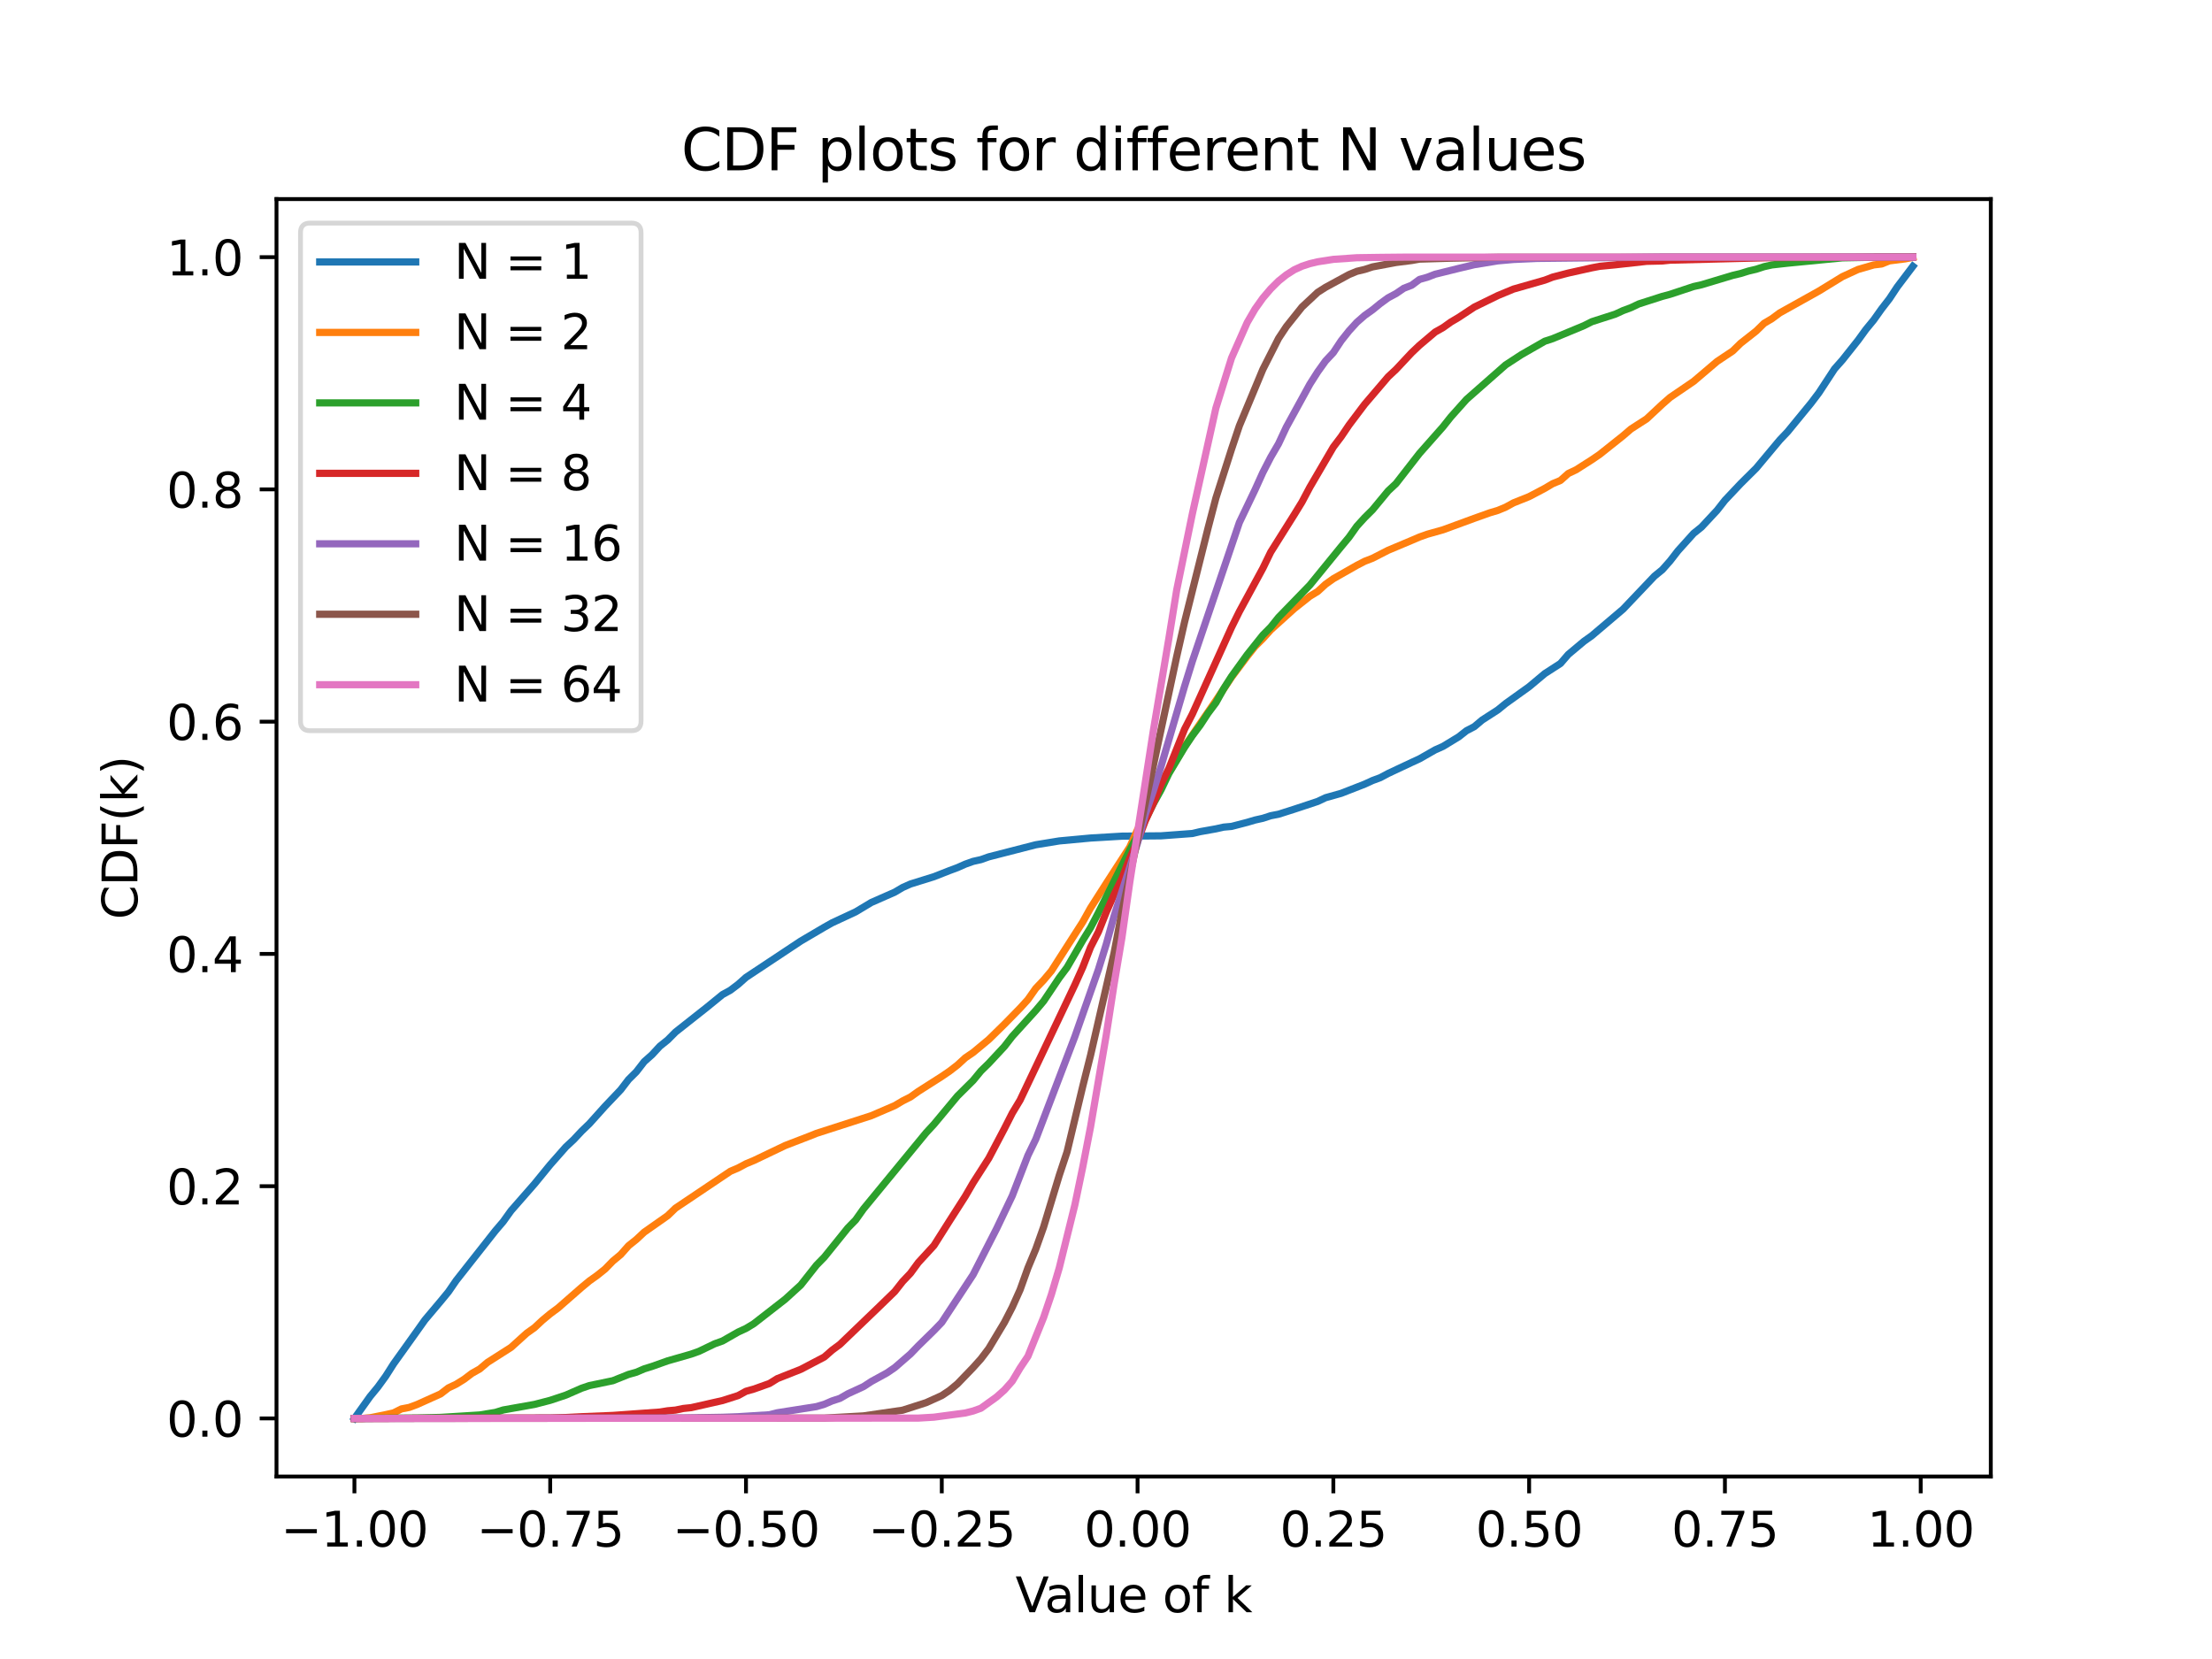 <?xml version="1.0" encoding="utf-8" standalone="no"?>
<!DOCTYPE svg PUBLIC "-//W3C//DTD SVG 1.1//EN"
  "http://www.w3.org/Graphics/SVG/1.1/DTD/svg11.dtd">
<svg xmlns:xlink="http://www.w3.org/1999/xlink" width="460.8pt" height="345.6pt" viewBox="0 0 460.8 345.6" xmlns="http://www.w3.org/2000/svg" version="1.1">
 <defs>
  <style type="text/css">*{stroke-linejoin: round; stroke-linecap: butt}</style>
 </defs>
 <g id="figure_1">
  <g id="patch_1">
   <path d="M 0 345.6 
L 460.8 345.6 
L 460.8 0 
L 0 0 
z
" style="fill: #ffffff"/>
  </g>
  <g id="axes_1">
   <g id="patch_2">
    <path d="M 57.6 307.584 
L 414.72 307.584 
L 414.72 41.472 
L 57.6 41.472 
z
" style="fill: #ffffff"/>
   </g>
   <g id="matplotlib.axis_1">
    <g id="xtick_1">
     <g id="line2d_1">
      <defs>
       <path id="m3ac24ab0d5" d="M 0 0 
L 0 3.5 
" style="stroke: #000000; stroke-width: 0.8"/>
      </defs>
      <g>
       <use xlink:href="#m3ac24ab0d5" x="73.833" y="307.584" style="stroke: #000000; stroke-width: 0.8"/>
      </g>
     </g>
     <g id="text_1">
      <!-- −1.00 -->
      <g transform="translate(58.51 322.182)scale(0.1 -0.1)">
       <defs>
        <path id="DejaVuSans-2212" d="M 678 2272 
L 4684 2272 
L 4684 1741 
L 678 1741 
L 678 2272 
z
" transform="scale(0.016)"/>
        <path id="DejaVuSans-31" d="M 794 531 
L 1825 531 
L 1825 4091 
L 703 3866 
L 703 4441 
L 1819 4666 
L 2450 4666 
L 2450 531 
L 3481 531 
L 3481 0 
L 794 0 
L 794 531 
z
" transform="scale(0.016)"/>
        <path id="DejaVuSans-2e" d="M 684 794 
L 1344 794 
L 1344 0 
L 684 0 
L 684 794 
z
" transform="scale(0.016)"/>
        <path id="DejaVuSans-30" d="M 2034 4250 
Q 1547 4250 1301 3770 
Q 1056 3291 1056 2328 
Q 1056 1369 1301 889 
Q 1547 409 2034 409 
Q 2525 409 2770 889 
Q 3016 1369 3016 2328 
Q 3016 3291 2770 3770 
Q 2525 4250 2034 4250 
z
M 2034 4750 
Q 2819 4750 3233 4129 
Q 3647 3509 3647 2328 
Q 3647 1150 3233 529 
Q 2819 -91 2034 -91 
Q 1250 -91 836 529 
Q 422 1150 422 2328 
Q 422 3509 836 4129 
Q 1250 4750 2034 4750 
z
" transform="scale(0.016)"/>
       </defs>
       <use xlink:href="#DejaVuSans-2212"/>
       <use xlink:href="#DejaVuSans-31" x="83.789"/>
       <use xlink:href="#DejaVuSans-2e" x="147.412"/>
       <use xlink:href="#DejaVuSans-30" x="179.199"/>
       <use xlink:href="#DejaVuSans-30" x="242.822"/>
      </g>
     </g>
    </g>
    <g id="xtick_2">
     <g id="line2d_2">
      <g>
       <use xlink:href="#m3ac24ab0d5" x="114.618" y="307.584" style="stroke: #000000; stroke-width: 0.8"/>
      </g>
     </g>
     <g id="text_2">
      <!-- −0.75 -->
      <g transform="translate(99.296 322.182)scale(0.1 -0.1)">
       <defs>
        <path id="DejaVuSans-37" d="M 525 4666 
L 3525 4666 
L 3525 4397 
L 1831 0 
L 1172 0 
L 2766 4134 
L 525 4134 
L 525 4666 
z
" transform="scale(0.016)"/>
        <path id="DejaVuSans-35" d="M 691 4666 
L 3169 4666 
L 3169 4134 
L 1269 4134 
L 1269 2991 
Q 1406 3038 1543 3061 
Q 1681 3084 1819 3084 
Q 2600 3084 3056 2656 
Q 3513 2228 3513 1497 
Q 3513 744 3044 326 
Q 2575 -91 1722 -91 
Q 1428 -91 1123 -41 
Q 819 9 494 109 
L 494 744 
Q 775 591 1075 516 
Q 1375 441 1709 441 
Q 2250 441 2565 725 
Q 2881 1009 2881 1497 
Q 2881 1984 2565 2268 
Q 2250 2553 1709 2553 
Q 1456 2553 1204 2497 
Q 953 2441 691 2322 
L 691 4666 
z
" transform="scale(0.016)"/>
       </defs>
       <use xlink:href="#DejaVuSans-2212"/>
       <use xlink:href="#DejaVuSans-30" x="83.789"/>
       <use xlink:href="#DejaVuSans-2e" x="147.412"/>
       <use xlink:href="#DejaVuSans-37" x="179.199"/>
       <use xlink:href="#DejaVuSans-35" x="242.822"/>
      </g>
     </g>
    </g>
    <g id="xtick_3">
     <g id="line2d_3">
      <g>
       <use xlink:href="#m3ac24ab0d5" x="155.404" y="307.584" style="stroke: #000000; stroke-width: 0.8"/>
      </g>
     </g>
     <g id="text_3">
      <!-- −0.50 -->
      <g transform="translate(140.082 322.182)scale(0.1 -0.1)">
       <use xlink:href="#DejaVuSans-2212"/>
       <use xlink:href="#DejaVuSans-30" x="83.789"/>
       <use xlink:href="#DejaVuSans-2e" x="147.412"/>
       <use xlink:href="#DejaVuSans-35" x="179.199"/>
       <use xlink:href="#DejaVuSans-30" x="242.822"/>
      </g>
     </g>
    </g>
    <g id="xtick_4">
     <g id="line2d_4">
      <g>
       <use xlink:href="#m3ac24ab0d5" x="196.19" y="307.584" style="stroke: #000000; stroke-width: 0.8"/>
      </g>
     </g>
     <g id="text_4">
      <!-- −0.25 -->
      <g transform="translate(180.867 322.182)scale(0.1 -0.1)">
       <defs>
        <path id="DejaVuSans-32" d="M 1228 531 
L 3431 531 
L 3431 0 
L 469 0 
L 469 531 
Q 828 903 1448 1529 
Q 2069 2156 2228 2338 
Q 2531 2678 2651 2914 
Q 2772 3150 2772 3378 
Q 2772 3750 2511 3984 
Q 2250 4219 1831 4219 
Q 1534 4219 1204 4116 
Q 875 4013 500 3803 
L 500 4441 
Q 881 4594 1212 4672 
Q 1544 4750 1819 4750 
Q 2544 4750 2975 4387 
Q 3406 4025 3406 3419 
Q 3406 3131 3298 2873 
Q 3191 2616 2906 2266 
Q 2828 2175 2409 1742 
Q 1991 1309 1228 531 
z
" transform="scale(0.016)"/>
       </defs>
       <use xlink:href="#DejaVuSans-2212"/>
       <use xlink:href="#DejaVuSans-30" x="83.789"/>
       <use xlink:href="#DejaVuSans-2e" x="147.412"/>
       <use xlink:href="#DejaVuSans-32" x="179.199"/>
       <use xlink:href="#DejaVuSans-35" x="242.822"/>
      </g>
     </g>
    </g>
    <g id="xtick_5">
     <g id="line2d_5">
      <g>
       <use xlink:href="#m3ac24ab0d5" x="236.976" y="307.584" style="stroke: #000000; stroke-width: 0.8"/>
      </g>
     </g>
     <g id="text_5">
      <!-- 0.00 -->
      <g transform="translate(225.843 322.182)scale(0.1 -0.1)">
       <use xlink:href="#DejaVuSans-30"/>
       <use xlink:href="#DejaVuSans-2e" x="63.623"/>
       <use xlink:href="#DejaVuSans-30" x="95.41"/>
       <use xlink:href="#DejaVuSans-30" x="159.033"/>
      </g>
     </g>
    </g>
    <g id="xtick_6">
     <g id="line2d_6">
      <g>
       <use xlink:href="#m3ac24ab0d5" x="277.761" y="307.584" style="stroke: #000000; stroke-width: 0.8"/>
      </g>
     </g>
     <g id="text_6">
      <!-- 0.25 -->
      <g transform="translate(266.629 322.182)scale(0.1 -0.1)">
       <use xlink:href="#DejaVuSans-30"/>
       <use xlink:href="#DejaVuSans-2e" x="63.623"/>
       <use xlink:href="#DejaVuSans-32" x="95.41"/>
       <use xlink:href="#DejaVuSans-35" x="159.033"/>
      </g>
     </g>
    </g>
    <g id="xtick_7">
     <g id="line2d_7">
      <g>
       <use xlink:href="#m3ac24ab0d5" x="318.547" y="307.584" style="stroke: #000000; stroke-width: 0.8"/>
      </g>
     </g>
     <g id="text_7">
      <!-- 0.50 -->
      <g transform="translate(307.414 322.182)scale(0.1 -0.1)">
       <use xlink:href="#DejaVuSans-30"/>
       <use xlink:href="#DejaVuSans-2e" x="63.623"/>
       <use xlink:href="#DejaVuSans-35" x="95.41"/>
       <use xlink:href="#DejaVuSans-30" x="159.033"/>
      </g>
     </g>
    </g>
    <g id="xtick_8">
     <g id="line2d_8">
      <g>
       <use xlink:href="#m3ac24ab0d5" x="359.333" y="307.584" style="stroke: #000000; stroke-width: 0.8"/>
      </g>
     </g>
     <g id="text_8">
      <!-- 0.75 -->
      <g transform="translate(348.2 322.182)scale(0.1 -0.1)">
       <use xlink:href="#DejaVuSans-30"/>
       <use xlink:href="#DejaVuSans-2e" x="63.623"/>
       <use xlink:href="#DejaVuSans-37" x="95.41"/>
       <use xlink:href="#DejaVuSans-35" x="159.033"/>
      </g>
     </g>
    </g>
    <g id="xtick_9">
     <g id="line2d_9">
      <g>
       <use xlink:href="#m3ac24ab0d5" x="400.119" y="307.584" style="stroke: #000000; stroke-width: 0.8"/>
      </g>
     </g>
     <g id="text_9">
      <!-- 1.00 -->
      <g transform="translate(388.986 322.182)scale(0.1 -0.1)">
       <use xlink:href="#DejaVuSans-31"/>
       <use xlink:href="#DejaVuSans-2e" x="63.623"/>
       <use xlink:href="#DejaVuSans-30" x="95.41"/>
       <use xlink:href="#DejaVuSans-30" x="159.033"/>
      </g>
     </g>
    </g>
    <g id="text_10">
     <!-- Value of k -->
     <g transform="translate(211.536 335.861)scale(0.1 -0.1)">
      <defs>
       <path id="DejaVuSans-56" d="M 1831 0 
L 50 4666 
L 709 4666 
L 2188 738 
L 3669 4666 
L 4325 4666 
L 2547 0 
L 1831 0 
z
" transform="scale(0.016)"/>
       <path id="DejaVuSans-61" d="M 2194 1759 
Q 1497 1759 1228 1600 
Q 959 1441 959 1056 
Q 959 750 1161 570 
Q 1363 391 1709 391 
Q 2188 391 2477 730 
Q 2766 1069 2766 1631 
L 2766 1759 
L 2194 1759 
z
M 3341 1997 
L 3341 0 
L 2766 0 
L 2766 531 
Q 2569 213 2275 61 
Q 1981 -91 1556 -91 
Q 1019 -91 701 211 
Q 384 513 384 1019 
Q 384 1609 779 1909 
Q 1175 2209 1959 2209 
L 2766 2209 
L 2766 2266 
Q 2766 2663 2505 2880 
Q 2244 3097 1772 3097 
Q 1472 3097 1187 3025 
Q 903 2953 641 2809 
L 641 3341 
Q 956 3463 1253 3523 
Q 1550 3584 1831 3584 
Q 2591 3584 2966 3190 
Q 3341 2797 3341 1997 
z
" transform="scale(0.016)"/>
       <path id="DejaVuSans-6c" d="M 603 4863 
L 1178 4863 
L 1178 0 
L 603 0 
L 603 4863 
z
" transform="scale(0.016)"/>
       <path id="DejaVuSans-75" d="M 544 1381 
L 544 3500 
L 1119 3500 
L 1119 1403 
Q 1119 906 1312 657 
Q 1506 409 1894 409 
Q 2359 409 2629 706 
Q 2900 1003 2900 1516 
L 2900 3500 
L 3475 3500 
L 3475 0 
L 2900 0 
L 2900 538 
Q 2691 219 2414 64 
Q 2138 -91 1772 -91 
Q 1169 -91 856 284 
Q 544 659 544 1381 
z
M 1991 3584 
L 1991 3584 
z
" transform="scale(0.016)"/>
       <path id="DejaVuSans-65" d="M 3597 1894 
L 3597 1613 
L 953 1613 
Q 991 1019 1311 708 
Q 1631 397 2203 397 
Q 2534 397 2845 478 
Q 3156 559 3463 722 
L 3463 178 
Q 3153 47 2828 -22 
Q 2503 -91 2169 -91 
Q 1331 -91 842 396 
Q 353 884 353 1716 
Q 353 2575 817 3079 
Q 1281 3584 2069 3584 
Q 2775 3584 3186 3129 
Q 3597 2675 3597 1894 
z
M 3022 2063 
Q 3016 2534 2758 2815 
Q 2500 3097 2075 3097 
Q 1594 3097 1305 2825 
Q 1016 2553 972 2059 
L 3022 2063 
z
" transform="scale(0.016)"/>
       <path id="DejaVuSans-20" transform="scale(0.016)"/>
       <path id="DejaVuSans-6f" d="M 1959 3097 
Q 1497 3097 1228 2736 
Q 959 2375 959 1747 
Q 959 1119 1226 758 
Q 1494 397 1959 397 
Q 2419 397 2687 759 
Q 2956 1122 2956 1747 
Q 2956 2369 2687 2733 
Q 2419 3097 1959 3097 
z
M 1959 3584 
Q 2709 3584 3137 3096 
Q 3566 2609 3566 1747 
Q 3566 888 3137 398 
Q 2709 -91 1959 -91 
Q 1206 -91 779 398 
Q 353 888 353 1747 
Q 353 2609 779 3096 
Q 1206 3584 1959 3584 
z
" transform="scale(0.016)"/>
       <path id="DejaVuSans-66" d="M 2375 4863 
L 2375 4384 
L 1825 4384 
Q 1516 4384 1395 4259 
Q 1275 4134 1275 3809 
L 1275 3500 
L 2222 3500 
L 2222 3053 
L 1275 3053 
L 1275 0 
L 697 0 
L 697 3053 
L 147 3053 
L 147 3500 
L 697 3500 
L 697 3744 
Q 697 4328 969 4595 
Q 1241 4863 1831 4863 
L 2375 4863 
z
" transform="scale(0.016)"/>
       <path id="DejaVuSans-6b" d="M 581 4863 
L 1159 4863 
L 1159 1991 
L 2875 3500 
L 3609 3500 
L 1753 1863 
L 3688 0 
L 2938 0 
L 1159 1709 
L 1159 0 
L 581 0 
L 581 4863 
z
" transform="scale(0.016)"/>
      </defs>
      <use xlink:href="#DejaVuSans-56"/>
      <use xlink:href="#DejaVuSans-61" x="60.658"/>
      <use xlink:href="#DejaVuSans-6c" x="121.938"/>
      <use xlink:href="#DejaVuSans-75" x="149.721"/>
      <use xlink:href="#DejaVuSans-65" x="213.1"/>
      <use xlink:href="#DejaVuSans-20" x="274.623"/>
      <use xlink:href="#DejaVuSans-6f" x="306.41"/>
      <use xlink:href="#DejaVuSans-66" x="367.592"/>
      <use xlink:href="#DejaVuSans-20" x="402.797"/>
      <use xlink:href="#DejaVuSans-6b" x="434.584"/>
     </g>
    </g>
   </g>
   <g id="matplotlib.axis_2">
    <g id="ytick_1">
     <g id="line2d_10">
      <defs>
       <path id="m746cc09ac0" d="M 0 0 
L -3.5 0 
" style="stroke: #000000; stroke-width: 0.8"/>
      </defs>
      <g>
       <use xlink:href="#m746cc09ac0" x="57.6" y="295.488" style="stroke: #000000; stroke-width: 0.8"/>
      </g>
     </g>
     <g id="text_11">
      <!-- 0.0 -->
      <g transform="translate(34.697 299.287)scale(0.1 -0.1)">
       <use xlink:href="#DejaVuSans-30"/>
       <use xlink:href="#DejaVuSans-2e" x="63.623"/>
       <use xlink:href="#DejaVuSans-30" x="95.41"/>
      </g>
     </g>
    </g>
    <g id="ytick_2">
     <g id="line2d_11">
      <g>
       <use xlink:href="#m746cc09ac0" x="57.6" y="247.104" style="stroke: #000000; stroke-width: 0.8"/>
      </g>
     </g>
     <g id="text_12">
      <!-- 0.2 -->
      <g transform="translate(34.697 250.903)scale(0.1 -0.1)">
       <use xlink:href="#DejaVuSans-30"/>
       <use xlink:href="#DejaVuSans-2e" x="63.623"/>
       <use xlink:href="#DejaVuSans-32" x="95.41"/>
      </g>
     </g>
    </g>
    <g id="ytick_3">
     <g id="line2d_12">
      <g>
       <use xlink:href="#m746cc09ac0" x="57.6" y="198.72" style="stroke: #000000; stroke-width: 0.8"/>
      </g>
     </g>
     <g id="text_13">
      <!-- 0.4 -->
      <g transform="translate(34.697 202.519)scale(0.1 -0.1)">
       <defs>
        <path id="DejaVuSans-34" d="M 2419 4116 
L 825 1625 
L 2419 1625 
L 2419 4116 
z
M 2253 4666 
L 3047 4666 
L 3047 1625 
L 3713 1625 
L 3713 1100 
L 3047 1100 
L 3047 0 
L 2419 0 
L 2419 1100 
L 313 1100 
L 313 1709 
L 2253 4666 
z
" transform="scale(0.016)"/>
       </defs>
       <use xlink:href="#DejaVuSans-30"/>
       <use xlink:href="#DejaVuSans-2e" x="63.623"/>
       <use xlink:href="#DejaVuSans-34" x="95.41"/>
      </g>
     </g>
    </g>
    <g id="ytick_4">
     <g id="line2d_13">
      <g>
       <use xlink:href="#m746cc09ac0" x="57.6" y="150.336" style="stroke: #000000; stroke-width: 0.8"/>
      </g>
     </g>
     <g id="text_14">
      <!-- 0.6 -->
      <g transform="translate(34.697 154.135)scale(0.1 -0.1)">
       <defs>
        <path id="DejaVuSans-36" d="M 2113 2584 
Q 1688 2584 1439 2293 
Q 1191 2003 1191 1497 
Q 1191 994 1439 701 
Q 1688 409 2113 409 
Q 2538 409 2786 701 
Q 3034 994 3034 1497 
Q 3034 2003 2786 2293 
Q 2538 2584 2113 2584 
z
M 3366 4563 
L 3366 3988 
Q 3128 4100 2886 4159 
Q 2644 4219 2406 4219 
Q 1781 4219 1451 3797 
Q 1122 3375 1075 2522 
Q 1259 2794 1537 2939 
Q 1816 3084 2150 3084 
Q 2853 3084 3261 2657 
Q 3669 2231 3669 1497 
Q 3669 778 3244 343 
Q 2819 -91 2113 -91 
Q 1303 -91 875 529 
Q 447 1150 447 2328 
Q 447 3434 972 4092 
Q 1497 4750 2381 4750 
Q 2619 4750 2861 4703 
Q 3103 4656 3366 4563 
z
" transform="scale(0.016)"/>
       </defs>
       <use xlink:href="#DejaVuSans-30"/>
       <use xlink:href="#DejaVuSans-2e" x="63.623"/>
       <use xlink:href="#DejaVuSans-36" x="95.41"/>
      </g>
     </g>
    </g>
    <g id="ytick_5">
     <g id="line2d_14">
      <g>
       <use xlink:href="#m746cc09ac0" x="57.6" y="101.952" style="stroke: #000000; stroke-width: 0.8"/>
      </g>
     </g>
     <g id="text_15">
      <!-- 0.8 -->
      <g transform="translate(34.697 105.751)scale(0.1 -0.1)">
       <defs>
        <path id="DejaVuSans-38" d="M 2034 2216 
Q 1584 2216 1326 1975 
Q 1069 1734 1069 1313 
Q 1069 891 1326 650 
Q 1584 409 2034 409 
Q 2484 409 2743 651 
Q 3003 894 3003 1313 
Q 3003 1734 2745 1975 
Q 2488 2216 2034 2216 
z
M 1403 2484 
Q 997 2584 770 2862 
Q 544 3141 544 3541 
Q 544 4100 942 4425 
Q 1341 4750 2034 4750 
Q 2731 4750 3128 4425 
Q 3525 4100 3525 3541 
Q 3525 3141 3298 2862 
Q 3072 2584 2669 2484 
Q 3125 2378 3379 2068 
Q 3634 1759 3634 1313 
Q 3634 634 3220 271 
Q 2806 -91 2034 -91 
Q 1263 -91 848 271 
Q 434 634 434 1313 
Q 434 1759 690 2068 
Q 947 2378 1403 2484 
z
M 1172 3481 
Q 1172 3119 1398 2916 
Q 1625 2713 2034 2713 
Q 2441 2713 2670 2916 
Q 2900 3119 2900 3481 
Q 2900 3844 2670 4047 
Q 2441 4250 2034 4250 
Q 1625 4250 1398 4047 
Q 1172 3844 1172 3481 
z
" transform="scale(0.016)"/>
       </defs>
       <use xlink:href="#DejaVuSans-30"/>
       <use xlink:href="#DejaVuSans-2e" x="63.623"/>
       <use xlink:href="#DejaVuSans-38" x="95.41"/>
      </g>
     </g>
    </g>
    <g id="ytick_6">
     <g id="line2d_15">
      <g>
       <use xlink:href="#m746cc09ac0" x="57.6" y="53.568" style="stroke: #000000; stroke-width: 0.8"/>
      </g>
     </g>
     <g id="text_16">
      <!-- 1.0 -->
      <g transform="translate(34.697 57.367)scale(0.1 -0.1)">
       <use xlink:href="#DejaVuSans-31"/>
       <use xlink:href="#DejaVuSans-2e" x="63.623"/>
       <use xlink:href="#DejaVuSans-30" x="95.41"/>
      </g>
     </g>
    </g>
    <g id="text_17">
     <!-- CDF(k) -->
     <g transform="translate(28.617 191.542)rotate(-90)scale(0.1 -0.1)">
      <defs>
       <path id="DejaVuSans-43" d="M 4122 4306 
L 4122 3641 
Q 3803 3938 3442 4084 
Q 3081 4231 2675 4231 
Q 1875 4231 1450 3742 
Q 1025 3253 1025 2328 
Q 1025 1406 1450 917 
Q 1875 428 2675 428 
Q 3081 428 3442 575 
Q 3803 722 4122 1019 
L 4122 359 
Q 3791 134 3420 21 
Q 3050 -91 2638 -91 
Q 1578 -91 968 557 
Q 359 1206 359 2328 
Q 359 3453 968 4101 
Q 1578 4750 2638 4750 
Q 3056 4750 3426 4639 
Q 3797 4528 4122 4306 
z
" transform="scale(0.016)"/>
       <path id="DejaVuSans-44" d="M 1259 4147 
L 1259 519 
L 2022 519 
Q 2988 519 3436 956 
Q 3884 1394 3884 2338 
Q 3884 3275 3436 3711 
Q 2988 4147 2022 4147 
L 1259 4147 
z
M 628 4666 
L 1925 4666 
Q 3281 4666 3915 4102 
Q 4550 3538 4550 2338 
Q 4550 1131 3912 565 
Q 3275 0 1925 0 
L 628 0 
L 628 4666 
z
" transform="scale(0.016)"/>
       <path id="DejaVuSans-46" d="M 628 4666 
L 3309 4666 
L 3309 4134 
L 1259 4134 
L 1259 2759 
L 3109 2759 
L 3109 2228 
L 1259 2228 
L 1259 0 
L 628 0 
L 628 4666 
z
" transform="scale(0.016)"/>
       <path id="DejaVuSans-28" d="M 1984 4856 
Q 1566 4138 1362 3434 
Q 1159 2731 1159 2009 
Q 1159 1288 1364 580 
Q 1569 -128 1984 -844 
L 1484 -844 
Q 1016 -109 783 600 
Q 550 1309 550 2009 
Q 550 2706 781 3412 
Q 1013 4119 1484 4856 
L 1984 4856 
z
" transform="scale(0.016)"/>
       <path id="DejaVuSans-29" d="M 513 4856 
L 1013 4856 
Q 1481 4119 1714 3412 
Q 1947 2706 1947 2009 
Q 1947 1309 1714 600 
Q 1481 -109 1013 -844 
L 513 -844 
Q 928 -128 1133 580 
Q 1338 1288 1338 2009 
Q 1338 2731 1133 3434 
Q 928 4138 513 4856 
z
" transform="scale(0.016)"/>
      </defs>
      <use xlink:href="#DejaVuSans-43"/>
      <use xlink:href="#DejaVuSans-44" x="69.824"/>
      <use xlink:href="#DejaVuSans-46" x="146.826"/>
      <use xlink:href="#DejaVuSans-28" x="204.346"/>
      <use xlink:href="#DejaVuSans-6b" x="243.359"/>
      <use xlink:href="#DejaVuSans-29" x="301.27"/>
     </g>
    </g>
   </g>
   <g id="line2d_16">
    <path d="M 73.833 295.488 
L 77.096 290.916 
L 78.727 288.932 
L 80.358 286.682 
L 81.99 284.118 
L 86.884 277.271 
L 88.516 274.973 
L 91.778 271.102 
L 93.41 269.119 
L 95.041 266.748 
L 103.198 256.394 
L 104.83 254.483 
L 106.461 252.209 
L 111.356 246.62 
L 114.618 242.628 
L 117.881 238.927 
L 119.513 237.403 
L 121.144 235.661 
L 122.776 234.089 
L 126.038 230.46 
L 129.301 227.025 
L 130.933 224.896 
L 132.564 223.275 
L 134.196 221.17 
L 135.827 219.719 
L 137.458 217.953 
L 139.09 216.646 
L 140.721 215.001 
L 147.247 209.848 
L 150.51 207.187 
L 152.141 206.292 
L 153.773 205.058 
L 155.404 203.607 
L 166.824 196.035 
L 171.719 193.156 
L 173.35 192.237 
L 178.244 189.962 
L 181.507 188.003 
L 186.401 185.85 
L 188.033 184.882 
L 189.664 184.156 
L 194.559 182.632 
L 197.821 181.35 
L 199.453 180.745 
L 201.084 180.02 
L 202.716 179.439 
L 204.347 179.076 
L 205.979 178.495 
L 215.767 175.98 
L 220.661 175.181 
L 227.187 174.576 
L 233.713 174.189 
L 241.87 174.117 
L 248.396 173.633 
L 250.027 173.246 
L 253.29 172.665 
L 254.921 172.302 
L 256.553 172.157 
L 259.816 171.31 
L 261.447 170.827 
L 263.079 170.464 
L 264.71 169.932 
L 266.341 169.617 
L 269.604 168.577 
L 274.499 166.956 
L 276.13 166.182 
L 279.393 165.262 
L 284.287 163.351 
L 285.919 162.601 
L 287.55 161.997 
L 289.181 161.126 
L 294.076 158.827 
L 295.707 158.077 
L 298.97 156.215 
L 300.601 155.489 
L 303.864 153.505 
L 305.496 152.223 
L 307.127 151.376 
L 308.759 149.997 
L 312.021 147.893 
L 313.653 146.562 
L 318.547 143.054 
L 321.81 140.321 
L 325.073 138.216 
L 326.704 136.329 
L 329.967 133.595 
L 331.599 132.434 
L 338.124 126.894 
L 344.65 120.023 
L 346.282 118.693 
L 347.913 116.854 
L 349.544 114.75 
L 352.807 111.121 
L 354.439 109.814 
L 357.702 106.307 
L 359.333 104.226 
L 362.596 100.767 
L 365.859 97.525 
L 370.753 91.67 
L 372.384 89.953 
L 377.279 83.977 
L 378.91 81.824 
L 382.173 76.841 
L 383.804 75.002 
L 387.067 70.889 
L 388.699 68.64 
L 390.33 66.656 
L 391.962 64.358 
L 393.593 62.253 
L 395.224 59.785 
L 398.487 55.479 
L 398.487 55.479 
" clip-path="url(#pdc9e38c900)" style="fill: none; stroke: #1f77b4; stroke-width: 1.5; stroke-linecap: square"/>
   </g>
   <g id="line2d_17">
    <path d="M 73.833 295.488 
L 75.464 295.488 
L 77.096 295.343 
L 80.358 294.69 
L 81.99 294.327 
L 83.621 293.504 
L 85.253 293.19 
L 86.884 292.585 
L 91.778 290.383 
L 93.41 289.126 
L 95.041 288.351 
L 96.673 287.335 
L 98.304 286.102 
L 99.936 285.182 
L 101.567 283.803 
L 106.461 280.682 
L 109.724 277.731 
L 111.356 276.57 
L 112.987 275.046 
L 114.618 273.691 
L 116.25 272.481 
L 121.144 268.199 
L 122.776 266.845 
L 124.407 265.683 
L 126.038 264.377 
L 127.67 262.708 
L 129.301 261.353 
L 130.933 259.514 
L 132.564 258.208 
L 134.196 256.684 
L 139.09 253.249 
L 140.721 251.676 
L 152.141 244.007 
L 153.773 243.306 
L 155.404 242.435 
L 157.036 241.758 
L 163.561 238.637 
L 168.456 236.75 
L 170.087 236.097 
L 181.507 232.419 
L 186.401 230.315 
L 188.033 229.347 
L 189.664 228.525 
L 191.296 227.363 
L 196.19 224.243 
L 197.821 223.13 
L 199.453 221.872 
L 201.084 220.372 
L 202.716 219.259 
L 205.979 216.55 
L 209.241 213.356 
L 212.504 210.018 
L 214.136 208.227 
L 215.767 205.905 
L 217.399 204.187 
L 219.03 202.252 
L 223.924 194.607 
L 225.556 192.067 
L 227.187 189.14 
L 230.45 184.035 
L 235.344 176.463 
L 236.976 172.81 
L 238.607 169.714 
L 241.87 163.98 
L 243.501 160.98 
L 246.764 155.489 
L 253.29 145.957 
L 256.553 141.07 
L 259.816 136.716 
L 261.447 134.66 
L 263.079 133.039 
L 264.71 131.224 
L 269.604 126.797 
L 272.867 124.209 
L 274.499 123.217 
L 276.13 121.717 
L 277.761 120.556 
L 282.656 117.774 
L 284.287 116.927 
L 285.919 116.298 
L 289.181 114.629 
L 294.076 112.572 
L 295.707 111.871 
L 297.339 111.29 
L 300.601 110.371 
L 307.127 107.976 
L 310.39 106.815 
L 312.021 106.331 
L 313.653 105.653 
L 315.284 104.758 
L 318.547 103.452 
L 321.81 101.734 
L 323.441 100.767 
L 325.073 100.089 
L 326.704 98.638 
L 328.336 97.864 
L 331.599 95.783 
L 333.23 94.67 
L 338.124 90.775 
L 339.756 89.372 
L 343.019 87.267 
L 346.282 84.219 
L 347.913 82.792 
L 352.807 79.453 
L 357.702 75.292 
L 360.964 73.115 
L 362.596 71.518 
L 365.859 68.954 
L 367.49 67.357 
L 369.122 66.39 
L 370.753 65.18 
L 378.91 60.632 
L 383.804 57.632 
L 387.067 56.132 
L 390.33 55.189 
L 391.962 54.995 
L 393.593 54.342 
L 396.856 53.931 
L 398.487 53.616 
L 398.487 53.616 
" clip-path="url(#pdc9e38c900)" style="fill: none; stroke: #ff7f0e; stroke-width: 1.5; stroke-linecap: square"/>
   </g>
   <g id="line2d_18">
    <path d="M 73.833 295.488 
L 86.884 295.391 
L 91.778 295.27 
L 99.936 294.762 
L 103.198 294.23 
L 104.83 293.722 
L 111.356 292.561 
L 114.618 291.714 
L 117.881 290.625 
L 121.144 289.198 
L 122.776 288.642 
L 127.67 287.626 
L 130.933 286.319 
L 132.564 285.86 
L 134.196 285.158 
L 135.827 284.65 
L 139.09 283.489 
L 143.984 282.086 
L 145.616 281.505 
L 148.879 279.933 
L 150.51 279.352 
L 153.773 277.489 
L 155.404 276.739 
L 157.036 275.747 
L 163.561 270.667 
L 166.824 267.691 
L 170.087 263.555 
L 171.719 261.885 
L 174.981 257.845 
L 176.613 255.813 
L 178.244 254.144 
L 179.876 251.846 
L 192.927 235.976 
L 194.559 234.21 
L 199.453 228.331 
L 202.716 225.089 
L 204.347 223.106 
L 205.979 221.509 
L 209.241 218.001 
L 210.873 215.896 
L 215.767 210.502 
L 217.399 208.566 
L 220.661 203.704 
L 222.293 201.526 
L 225.556 195.89 
L 227.187 193.253 
L 228.819 190.132 
L 232.081 183.576 
L 235.344 177.092 
L 236.976 174.044 
L 240.239 167.488 
L 241.87 164.537 
L 243.501 161.126 
L 246.764 155.682 
L 248.396 153.239 
L 250.027 151.062 
L 251.659 148.57 
L 253.29 146.393 
L 254.921 143.465 
L 256.553 140.901 
L 259.816 136.377 
L 263.079 132.289 
L 264.71 130.644 
L 266.341 128.612 
L 272.867 121.886 
L 279.393 113.879 
L 281.024 111.919 
L 282.656 109.621 
L 284.287 107.831 
L 285.919 106.21 
L 289.181 102.266 
L 290.813 100.742 
L 295.707 94.452 
L 300.601 88.913 
L 302.233 86.856 
L 305.496 83.203 
L 313.653 76.018 
L 316.916 73.889 
L 321.81 71.083 
L 323.441 70.551 
L 329.967 67.841 
L 331.599 67.019 
L 336.493 65.446 
L 338.124 64.696 
L 339.756 64.092 
L 341.387 63.317 
L 346.282 61.745 
L 347.913 61.309 
L 352.807 59.689 
L 354.439 59.326 
L 360.964 57.366 
L 362.596 56.979 
L 364.227 56.471 
L 365.859 56.084 
L 367.49 55.552 
L 369.122 55.189 
L 372.384 54.826 
L 383.804 53.713 
L 390.33 53.592 
L 398.487 53.568 
L 398.487 53.568 
" clip-path="url(#pdc9e38c900)" style="fill: none; stroke: #2ca02c; stroke-width: 1.5; stroke-linecap: square"/>
   </g>
   <g id="line2d_19">
    <path d="M 73.833 295.488 
L 114.618 295.391 
L 117.881 295.294 
L 121.144 295.125 
L 127.67 294.859 
L 137.458 294.157 
L 139.09 293.891 
L 140.721 293.746 
L 142.353 293.407 
L 143.984 293.238 
L 150.51 291.762 
L 153.773 290.722 
L 155.404 289.827 
L 157.036 289.367 
L 160.299 288.206 
L 161.93 287.19 
L 166.824 285.255 
L 171.719 282.69 
L 173.35 281.263 
L 174.981 280.054 
L 183.139 272.215 
L 186.401 269.046 
L 188.033 266.966 
L 189.664 265.248 
L 191.296 263.022 
L 194.559 259.466 
L 197.821 254.313 
L 201.084 249.209 
L 202.716 246.402 
L 205.979 241.298 
L 209.241 235.105 
L 210.873 231.887 
L 212.504 229.178 
L 223.924 205.131 
L 225.556 201.502 
L 227.187 197.317 
L 228.819 194.124 
L 230.45 190.035 
L 232.081 186.358 
L 233.713 183.019 
L 235.344 178.786 
L 236.976 175.23 
L 238.607 170.923 
L 240.239 167.391 
L 241.87 163.375 
L 243.501 160.085 
L 246.764 151.908 
L 248.396 148.739 
L 256.553 130.692 
L 258.184 127.402 
L 263.079 118.378 
L 264.71 115.016 
L 269.604 107.226 
L 271.236 104.565 
L 272.867 101.492 
L 277.761 93.122 
L 279.393 90.969 
L 281.024 88.55 
L 284.287 84.219 
L 289.181 78.486 
L 290.813 76.962 
L 294.076 73.478 
L 295.707 71.93 
L 298.97 69.172 
L 300.601 68.253 
L 302.233 67.091 
L 303.864 66.124 
L 307.127 63.971 
L 312.021 61.576 
L 315.284 60.221 
L 321.81 58.358 
L 323.441 57.729 
L 326.704 56.882 
L 331.599 55.794 
L 333.23 55.479 
L 336.493 55.165 
L 343.019 54.439 
L 346.282 54.366 
L 347.913 54.197 
L 369.122 53.665 
L 398.487 53.568 
L 398.487 53.568 
" clip-path="url(#pdc9e38c900)" style="fill: none; stroke: #d62728; stroke-width: 1.5; stroke-linecap: square"/>
   </g>
   <g id="line2d_20">
    <path d="M 73.833 295.488 
L 142.353 295.391 
L 150.51 295.246 
L 153.773 295.125 
L 160.299 294.714 
L 161.93 294.303 
L 170.087 293.02 
L 171.719 292.537 
L 173.35 291.835 
L 174.981 291.303 
L 176.613 290.359 
L 179.876 288.859 
L 181.507 287.795 
L 184.77 286.005 
L 186.401 284.892 
L 189.664 282.061 
L 191.296 280.368 
L 194.559 277.175 
L 196.19 275.481 
L 202.716 265.538 
L 207.61 255.958 
L 210.873 249.112 
L 214.136 240.693 
L 215.767 237.33 
L 223.924 215.921 
L 228.819 201.962 
L 230.45 196.712 
L 232.081 190.833 
L 235.344 180.697 
L 236.976 175.568 
L 238.607 169.617 
L 240.239 164.827 
L 241.87 159.65 
L 246.764 142.982 
L 248.396 137.732 
L 258.184 108.847 
L 261.447 102.025 
L 263.079 98.42 
L 264.71 95.251 
L 266.341 92.445 
L 267.973 88.961 
L 272.867 80.034 
L 274.499 77.47 
L 276.13 75.196 
L 277.761 73.454 
L 279.393 70.986 
L 281.024 68.93 
L 282.656 67.14 
L 284.287 65.712 
L 285.919 64.551 
L 287.55 63.221 
L 289.181 62.035 
L 290.813 61.164 
L 292.444 60.051 
L 294.076 59.422 
L 295.707 58.213 
L 297.339 57.753 
L 298.97 57.124 
L 303.864 55.915 
L 307.127 55.14 
L 312.021 54.342 
L 315.284 54.052 
L 320.179 53.834 
L 344.65 53.568 
L 398.487 53.568 
L 398.487 53.568 
" clip-path="url(#pdc9e38c900)" style="fill: none; stroke: #9467bd; stroke-width: 1.5; stroke-linecap: square"/>
   </g>
   <g id="line2d_21">
    <path d="M 73.833 295.488 
L 171.719 295.415 
L 179.876 294.956 
L 188.033 293.77 
L 192.927 292.198 
L 196.19 290.722 
L 197.821 289.634 
L 199.453 288.279 
L 202.716 284.892 
L 204.347 283.078 
L 205.979 280.924 
L 209.241 275.481 
L 210.873 272.312 
L 212.504 268.683 
L 214.136 264.135 
L 215.767 260.216 
L 217.399 255.62 
L 220.661 244.854 
L 222.293 239.943 
L 225.556 226.299 
L 227.187 219.815 
L 232.081 198.526 
L 233.713 189.987 
L 236.976 174.842 
L 245.133 136.74 
L 246.764 129.579 
L 251.659 110.008 
L 253.29 103.766 
L 256.553 93.557 
L 258.184 88.695 
L 263.079 76.937 
L 266.341 70.502 
L 267.973 68.035 
L 271.236 63.946 
L 274.499 60.898 
L 276.13 59.858 
L 281.024 57.197 
L 282.656 56.519 
L 284.287 56.132 
L 285.919 55.6 
L 290.813 54.681 
L 294.076 54.27 
L 295.707 53.979 
L 302.233 53.786 
L 312.021 53.592 
L 398.487 53.568 
L 398.487 53.568 
" clip-path="url(#pdc9e38c900)" style="fill: none; stroke: #8c564b; stroke-width: 1.5; stroke-linecap: square"/>
   </g>
   <g id="line2d_22">
    <path d="M 73.833 295.488 
L 191.296 295.415 
L 194.559 295.222 
L 201.084 294.351 
L 202.716 293.94 
L 204.347 293.359 
L 207.61 291.012 
L 209.241 289.561 
L 210.873 287.722 
L 212.504 284.989 
L 214.136 282.545 
L 217.399 274.465 
L 219.03 269.651 
L 220.661 264.135 
L 223.924 250.951 
L 225.556 243.112 
L 227.187 234.718 
L 230.45 215.63 
L 232.081 205.058 
L 233.713 195.357 
L 235.344 183.866 
L 240.239 152.344 
L 243.501 132.966 
L 245.133 122.878 
L 248.396 107.008 
L 253.29 85.018 
L 256.553 74.567 
L 259.816 67.188 
L 261.447 64.382 
L 263.079 62.084 
L 264.71 60.172 
L 266.341 58.552 
L 267.973 57.245 
L 269.604 56.205 
L 271.236 55.455 
L 272.867 54.923 
L 274.499 54.536 
L 277.761 54.028 
L 282.656 53.689 
L 287.55 53.616 
L 292.444 53.568 
L 398.487 53.568 
L 398.487 53.568 
" clip-path="url(#pdc9e38c900)" style="fill: none; stroke: #e377c2; stroke-width: 1.5; stroke-linecap: square"/>
   </g>
   <g id="patch_3">
    <path d="M 57.6 307.584 
L 57.6 41.472 
" style="fill: none; stroke: #000000; stroke-width: 0.8; stroke-linejoin: miter; stroke-linecap: square"/>
   </g>
   <g id="patch_4">
    <path d="M 414.72 307.584 
L 414.72 41.472 
" style="fill: none; stroke: #000000; stroke-width: 0.8; stroke-linejoin: miter; stroke-linecap: square"/>
   </g>
   <g id="patch_5">
    <path d="M 57.6 307.584 
L 414.72 307.584 
" style="fill: none; stroke: #000000; stroke-width: 0.8; stroke-linejoin: miter; stroke-linecap: square"/>
   </g>
   <g id="patch_6">
    <path d="M 57.6 41.472 
L 414.72 41.472 
" style="fill: none; stroke: #000000; stroke-width: 0.8; stroke-linejoin: miter; stroke-linecap: square"/>
   </g>
   <g id="text_18">
    <!-- CDF plots for different N values -->
    <g transform="translate(141.916 35.472)scale(0.12 -0.12)">
     <defs>
      <path id="DejaVuSans-70" d="M 1159 525 
L 1159 -1331 
L 581 -1331 
L 581 3500 
L 1159 3500 
L 1159 2969 
Q 1341 3281 1617 3432 
Q 1894 3584 2278 3584 
Q 2916 3584 3314 3078 
Q 3713 2572 3713 1747 
Q 3713 922 3314 415 
Q 2916 -91 2278 -91 
Q 1894 -91 1617 61 
Q 1341 213 1159 525 
z
M 3116 1747 
Q 3116 2381 2855 2742 
Q 2594 3103 2138 3103 
Q 1681 3103 1420 2742 
Q 1159 2381 1159 1747 
Q 1159 1113 1420 752 
Q 1681 391 2138 391 
Q 2594 391 2855 752 
Q 3116 1113 3116 1747 
z
" transform="scale(0.016)"/>
      <path id="DejaVuSans-74" d="M 1172 4494 
L 1172 3500 
L 2356 3500 
L 2356 3053 
L 1172 3053 
L 1172 1153 
Q 1172 725 1289 603 
Q 1406 481 1766 481 
L 2356 481 
L 2356 0 
L 1766 0 
Q 1100 0 847 248 
Q 594 497 594 1153 
L 594 3053 
L 172 3053 
L 172 3500 
L 594 3500 
L 594 4494 
L 1172 4494 
z
" transform="scale(0.016)"/>
      <path id="DejaVuSans-73" d="M 2834 3397 
L 2834 2853 
Q 2591 2978 2328 3040 
Q 2066 3103 1784 3103 
Q 1356 3103 1142 2972 
Q 928 2841 928 2578 
Q 928 2378 1081 2264 
Q 1234 2150 1697 2047 
L 1894 2003 
Q 2506 1872 2764 1633 
Q 3022 1394 3022 966 
Q 3022 478 2636 193 
Q 2250 -91 1575 -91 
Q 1294 -91 989 -36 
Q 684 19 347 128 
L 347 722 
Q 666 556 975 473 
Q 1284 391 1588 391 
Q 1994 391 2212 530 
Q 2431 669 2431 922 
Q 2431 1156 2273 1281 
Q 2116 1406 1581 1522 
L 1381 1569 
Q 847 1681 609 1914 
Q 372 2147 372 2553 
Q 372 3047 722 3315 
Q 1072 3584 1716 3584 
Q 2034 3584 2315 3537 
Q 2597 3491 2834 3397 
z
" transform="scale(0.016)"/>
      <path id="DejaVuSans-72" d="M 2631 2963 
Q 2534 3019 2420 3045 
Q 2306 3072 2169 3072 
Q 1681 3072 1420 2755 
Q 1159 2438 1159 1844 
L 1159 0 
L 581 0 
L 581 3500 
L 1159 3500 
L 1159 2956 
Q 1341 3275 1631 3429 
Q 1922 3584 2338 3584 
Q 2397 3584 2469 3576 
Q 2541 3569 2628 3553 
L 2631 2963 
z
" transform="scale(0.016)"/>
      <path id="DejaVuSans-64" d="M 2906 2969 
L 2906 4863 
L 3481 4863 
L 3481 0 
L 2906 0 
L 2906 525 
Q 2725 213 2448 61 
Q 2172 -91 1784 -91 
Q 1150 -91 751 415 
Q 353 922 353 1747 
Q 353 2572 751 3078 
Q 1150 3584 1784 3584 
Q 2172 3584 2448 3432 
Q 2725 3281 2906 2969 
z
M 947 1747 
Q 947 1113 1208 752 
Q 1469 391 1925 391 
Q 2381 391 2643 752 
Q 2906 1113 2906 1747 
Q 2906 2381 2643 2742 
Q 2381 3103 1925 3103 
Q 1469 3103 1208 2742 
Q 947 2381 947 1747 
z
" transform="scale(0.016)"/>
      <path id="DejaVuSans-69" d="M 603 3500 
L 1178 3500 
L 1178 0 
L 603 0 
L 603 3500 
z
M 603 4863 
L 1178 4863 
L 1178 4134 
L 603 4134 
L 603 4863 
z
" transform="scale(0.016)"/>
      <path id="DejaVuSans-6e" d="M 3513 2113 
L 3513 0 
L 2938 0 
L 2938 2094 
Q 2938 2591 2744 2837 
Q 2550 3084 2163 3084 
Q 1697 3084 1428 2787 
Q 1159 2491 1159 1978 
L 1159 0 
L 581 0 
L 581 3500 
L 1159 3500 
L 1159 2956 
Q 1366 3272 1645 3428 
Q 1925 3584 2291 3584 
Q 2894 3584 3203 3211 
Q 3513 2838 3513 2113 
z
" transform="scale(0.016)"/>
      <path id="DejaVuSans-4e" d="M 628 4666 
L 1478 4666 
L 3547 763 
L 3547 4666 
L 4159 4666 
L 4159 0 
L 3309 0 
L 1241 3903 
L 1241 0 
L 628 0 
L 628 4666 
z
" transform="scale(0.016)"/>
      <path id="DejaVuSans-76" d="M 191 3500 
L 800 3500 
L 1894 563 
L 2988 3500 
L 3597 3500 
L 2284 0 
L 1503 0 
L 191 3500 
z
" transform="scale(0.016)"/>
     </defs>
     <use xlink:href="#DejaVuSans-43"/>
     <use xlink:href="#DejaVuSans-44" x="69.824"/>
     <use xlink:href="#DejaVuSans-46" x="146.826"/>
     <use xlink:href="#DejaVuSans-20" x="204.346"/>
     <use xlink:href="#DejaVuSans-70" x="236.133"/>
     <use xlink:href="#DejaVuSans-6c" x="299.609"/>
     <use xlink:href="#DejaVuSans-6f" x="327.393"/>
     <use xlink:href="#DejaVuSans-74" x="388.574"/>
     <use xlink:href="#DejaVuSans-73" x="427.783"/>
     <use xlink:href="#DejaVuSans-20" x="479.883"/>
     <use xlink:href="#DejaVuSans-66" x="511.67"/>
     <use xlink:href="#DejaVuSans-6f" x="546.875"/>
     <use xlink:href="#DejaVuSans-72" x="608.057"/>
     <use xlink:href="#DejaVuSans-20" x="649.17"/>
     <use xlink:href="#DejaVuSans-64" x="680.957"/>
     <use xlink:href="#DejaVuSans-69" x="744.434"/>
     <use xlink:href="#DejaVuSans-66" x="772.217"/>
     <use xlink:href="#DejaVuSans-66" x="807.422"/>
     <use xlink:href="#DejaVuSans-65" x="842.627"/>
     <use xlink:href="#DejaVuSans-72" x="904.15"/>
     <use xlink:href="#DejaVuSans-65" x="943.014"/>
     <use xlink:href="#DejaVuSans-6e" x="1004.537"/>
     <use xlink:href="#DejaVuSans-74" x="1067.916"/>
     <use xlink:href="#DejaVuSans-20" x="1107.125"/>
     <use xlink:href="#DejaVuSans-4e" x="1138.912"/>
     <use xlink:href="#DejaVuSans-20" x="1213.717"/>
     <use xlink:href="#DejaVuSans-76" x="1245.504"/>
     <use xlink:href="#DejaVuSans-61" x="1304.684"/>
     <use xlink:href="#DejaVuSans-6c" x="1365.963"/>
     <use xlink:href="#DejaVuSans-75" x="1393.746"/>
     <use xlink:href="#DejaVuSans-65" x="1457.125"/>
     <use xlink:href="#DejaVuSans-73" x="1518.648"/>
    </g>
   </g>
   <g id="legend_1">
    <g id="patch_7">
     <path d="M 64.6 152.219 
L 131.542 152.219 
Q 133.542 152.219 133.542 150.219 
L 133.542 48.472 
Q 133.542 46.472 131.542 46.472 
L 64.6 46.472 
Q 62.6 46.472 62.6 48.472 
L 62.6 150.219 
Q 62.6 152.219 64.6 152.219 
z
" style="fill: #ffffff; opacity: 0.8; stroke: #cccccc; stroke-linejoin: miter"/>
    </g>
    <g id="line2d_23">
     <path d="M 66.6 54.57 
L 76.6 54.57 
L 86.6 54.57 
" style="fill: none; stroke: #1f77b4; stroke-width: 1.5; stroke-linecap: square"/>
    </g>
    <g id="text_19">
     <!-- N = 1 -->
     <g transform="translate(94.6 58.07)scale(0.1 -0.1)">
      <defs>
       <path id="DejaVuSans-3d" d="M 678 2906 
L 4684 2906 
L 4684 2381 
L 678 2381 
L 678 2906 
z
M 678 1631 
L 4684 1631 
L 4684 1100 
L 678 1100 
L 678 1631 
z
" transform="scale(0.016)"/>
      </defs>
      <use xlink:href="#DejaVuSans-4e"/>
      <use xlink:href="#DejaVuSans-20" x="74.805"/>
      <use xlink:href="#DejaVuSans-3d" x="106.592"/>
      <use xlink:href="#DejaVuSans-20" x="190.381"/>
      <use xlink:href="#DejaVuSans-31" x="222.168"/>
     </g>
    </g>
    <g id="line2d_24">
     <path d="M 66.6 69.249 
L 76.6 69.249 
L 86.6 69.249 
" style="fill: none; stroke: #ff7f0e; stroke-width: 1.5; stroke-linecap: square"/>
    </g>
    <g id="text_20">
     <!-- N = 2 -->
     <g transform="translate(94.6 72.749)scale(0.1 -0.1)">
      <use xlink:href="#DejaVuSans-4e"/>
      <use xlink:href="#DejaVuSans-20" x="74.805"/>
      <use xlink:href="#DejaVuSans-3d" x="106.592"/>
      <use xlink:href="#DejaVuSans-20" x="190.381"/>
      <use xlink:href="#DejaVuSans-32" x="222.168"/>
     </g>
    </g>
    <g id="line2d_25">
     <path d="M 66.6 83.927 
L 76.6 83.927 
L 86.6 83.927 
" style="fill: none; stroke: #2ca02c; stroke-width: 1.5; stroke-linecap: square"/>
    </g>
    <g id="text_21">
     <!-- N = 4 -->
     <g transform="translate(94.6 87.427)scale(0.1 -0.1)">
      <use xlink:href="#DejaVuSans-4e"/>
      <use xlink:href="#DejaVuSans-20" x="74.805"/>
      <use xlink:href="#DejaVuSans-3d" x="106.592"/>
      <use xlink:href="#DejaVuSans-20" x="190.381"/>
      <use xlink:href="#DejaVuSans-34" x="222.168"/>
     </g>
    </g>
    <g id="line2d_26">
     <path d="M 66.6 98.605 
L 76.6 98.605 
L 86.6 98.605 
" style="fill: none; stroke: #d62728; stroke-width: 1.5; stroke-linecap: square"/>
    </g>
    <g id="text_22">
     <!-- N = 8 -->
     <g transform="translate(94.6 102.105)scale(0.1 -0.1)">
      <use xlink:href="#DejaVuSans-4e"/>
      <use xlink:href="#DejaVuSans-20" x="74.805"/>
      <use xlink:href="#DejaVuSans-3d" x="106.592"/>
      <use xlink:href="#DejaVuSans-20" x="190.381"/>
      <use xlink:href="#DejaVuSans-38" x="222.168"/>
     </g>
    </g>
    <g id="line2d_27">
     <path d="M 66.6 113.283 
L 76.6 113.283 
L 86.6 113.283 
" style="fill: none; stroke: #9467bd; stroke-width: 1.5; stroke-linecap: square"/>
    </g>
    <g id="text_23">
     <!-- N = 16 -->
     <g transform="translate(94.6 116.783)scale(0.1 -0.1)">
      <use xlink:href="#DejaVuSans-4e"/>
      <use xlink:href="#DejaVuSans-20" x="74.805"/>
      <use xlink:href="#DejaVuSans-3d" x="106.592"/>
      <use xlink:href="#DejaVuSans-20" x="190.381"/>
      <use xlink:href="#DejaVuSans-31" x="222.168"/>
      <use xlink:href="#DejaVuSans-36" x="285.791"/>
     </g>
    </g>
    <g id="line2d_28">
     <path d="M 66.6 127.961 
L 76.6 127.961 
L 86.6 127.961 
" style="fill: none; stroke: #8c564b; stroke-width: 1.5; stroke-linecap: square"/>
    </g>
    <g id="text_24">
     <!-- N = 32 -->
     <g transform="translate(94.6 131.461)scale(0.1 -0.1)">
      <defs>
       <path id="DejaVuSans-33" d="M 2597 2516 
Q 3050 2419 3304 2112 
Q 3559 1806 3559 1356 
Q 3559 666 3084 287 
Q 2609 -91 1734 -91 
Q 1441 -91 1130 -33 
Q 819 25 488 141 
L 488 750 
Q 750 597 1062 519 
Q 1375 441 1716 441 
Q 2309 441 2620 675 
Q 2931 909 2931 1356 
Q 2931 1769 2642 2001 
Q 2353 2234 1838 2234 
L 1294 2234 
L 1294 2753 
L 1863 2753 
Q 2328 2753 2575 2939 
Q 2822 3125 2822 3475 
Q 2822 3834 2567 4026 
Q 2313 4219 1838 4219 
Q 1578 4219 1281 4162 
Q 984 4106 628 3988 
L 628 4550 
Q 988 4650 1302 4700 
Q 1616 4750 1894 4750 
Q 2613 4750 3031 4423 
Q 3450 4097 3450 3541 
Q 3450 3153 3228 2886 
Q 3006 2619 2597 2516 
z
" transform="scale(0.016)"/>
      </defs>
      <use xlink:href="#DejaVuSans-4e"/>
      <use xlink:href="#DejaVuSans-20" x="74.805"/>
      <use xlink:href="#DejaVuSans-3d" x="106.592"/>
      <use xlink:href="#DejaVuSans-20" x="190.381"/>
      <use xlink:href="#DejaVuSans-33" x="222.168"/>
      <use xlink:href="#DejaVuSans-32" x="285.791"/>
     </g>
    </g>
    <g id="line2d_29">
     <path d="M 66.6 142.639 
L 76.6 142.639 
L 86.6 142.639 
" style="fill: none; stroke: #e377c2; stroke-width: 1.5; stroke-linecap: square"/>
    </g>
    <g id="text_25">
     <!-- N = 64 -->
     <g transform="translate(94.6 146.139)scale(0.1 -0.1)">
      <use xlink:href="#DejaVuSans-4e"/>
      <use xlink:href="#DejaVuSans-20" x="74.805"/>
      <use xlink:href="#DejaVuSans-3d" x="106.592"/>
      <use xlink:href="#DejaVuSans-20" x="190.381"/>
      <use xlink:href="#DejaVuSans-36" x="222.168"/>
      <use xlink:href="#DejaVuSans-34" x="285.791"/>
     </g>
    </g>
   </g>
  </g>
 </g>
 <defs>
  <clipPath id="pdc9e38c900">
   <rect x="57.6" y="41.472" width="357.12" height="266.112"/>
  </clipPath>
 </defs>
</svg>
